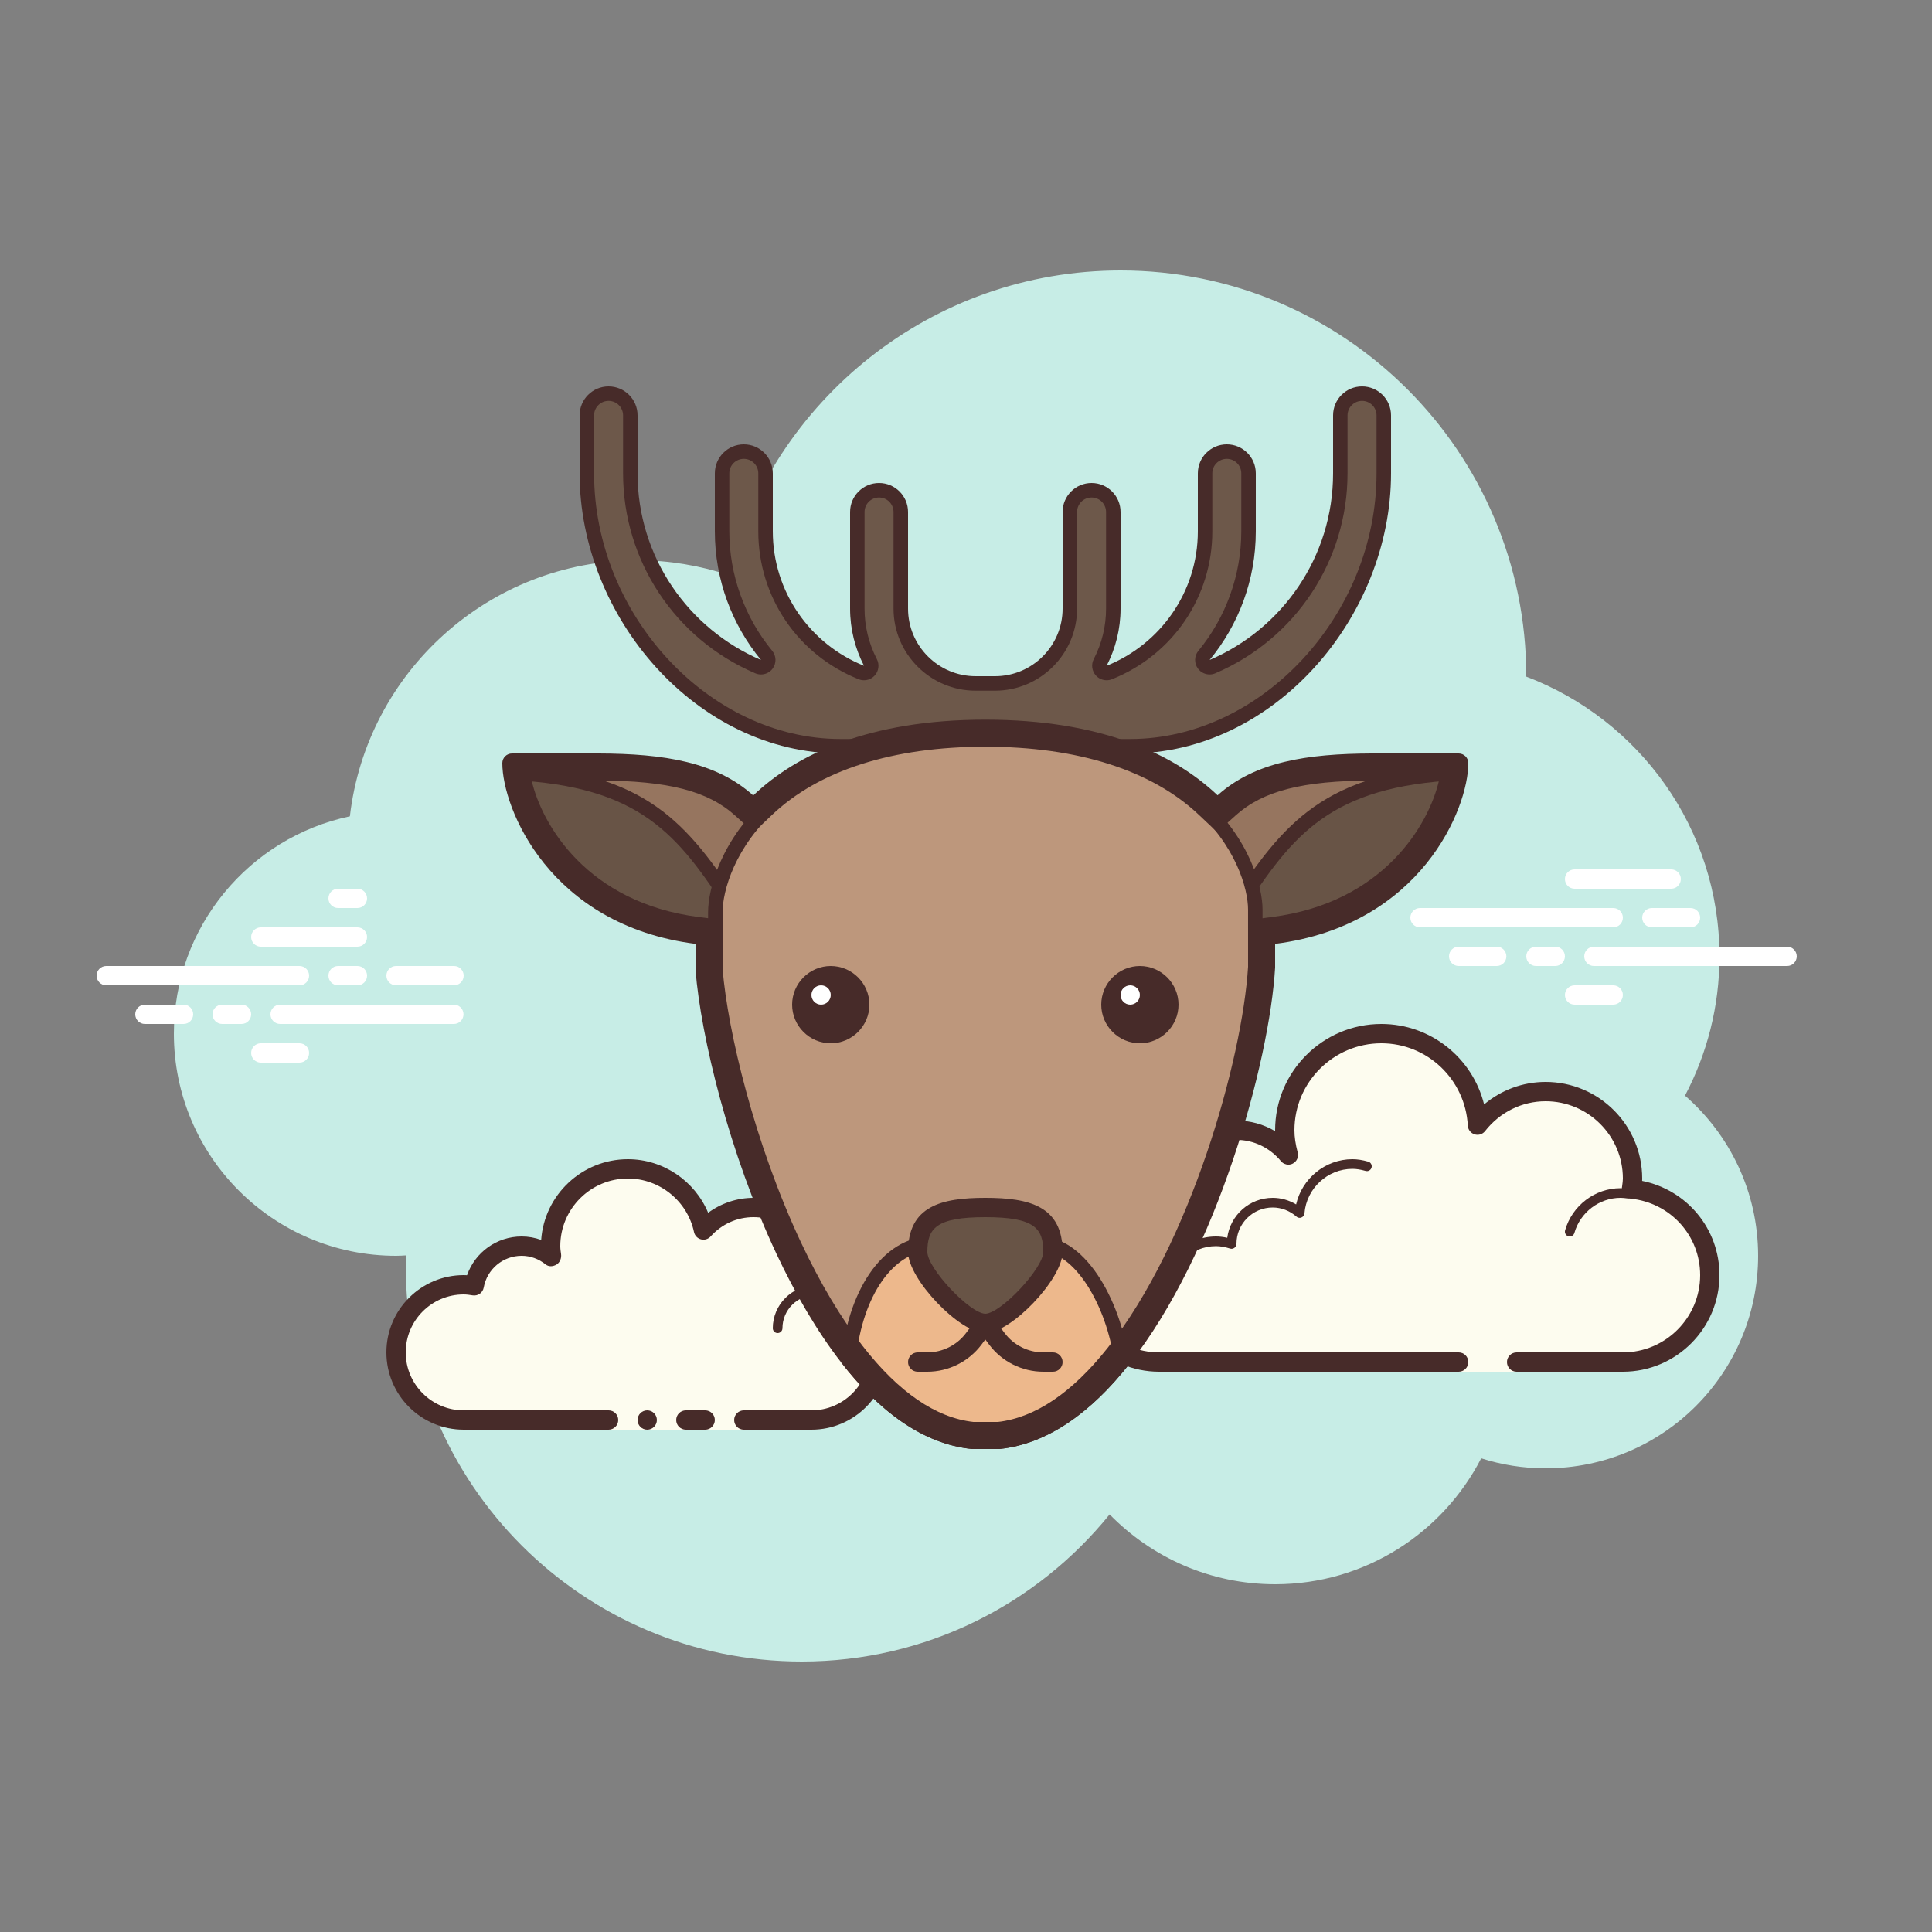 <?xml version="1.0" encoding="iso-8859-1"?>
<!-- Generator: Adobe Illustrator 22.1.0, SVG Export Plug-In . SVG Version: 6.00 Build 0)  -->
<svg version="1.1" id="Layer_1" xmlns="http://www.w3.org/2000/svg" xmlns:xlink="http://www.w3.org/1999/xlink" x="0px" y="0px"
	 viewBox="0 0 100 100" style="enable-background:new 0 0 100 100;" xml:space="preserve">
<rect x="0" y="0" width="100" height="100" fill="#808080" stroke="none"/>
<path style="fill:#C7EDE6;" d="M87.215,56.71C88.35,54.555,89,52.105,89,49.5c0-6.621-4.159-12.257-10.001-14.478
	C78.999,35.015,79,35.008,79,35c0-11.598-9.402-21-21-21c-9.784,0-17.981,6.701-20.313,15.757C36.211,29.272,34.638,29,33,29
	c-7.692,0-14.023,5.793-14.89,13.252C12.906,43.353,9,47.969,9,53.5C9,59.851,14.149,65,20.5,65c0.177,0,0.352-0.012,0.526-0.022
	C21.022,65.153,21,65.324,21,65.5C21,76.822,30.178,86,41.5,86c6.437,0,12.175-2.972,15.934-7.614C59.612,80.611,62.64,82,66,82
	c4.65,0,8.674-2.65,10.666-6.518C77.718,75.817,78.837,76,80,76c6.075,0,11-4.925,11-11C91,61.689,89.53,58.727,87.215,56.71z"/>
<g>
	<path style="fill:#FDFCEF;" d="M75.5,70.5V71h3v-0.5c0,0,4.242,0,5.5,0c2.485,0,4.5-2.015,4.5-4.5c0-2.333-1.782-4.229-4.055-4.455
		C84.467,61.364,84.5,61.187,84.5,61c0-2.485-2.015-4.5-4.5-4.5c-1.438,0-2.703,0.686-3.527,1.736
		C76.333,55.6,74.171,53.5,71.5,53.5c-2.761,0-5,2.239-5,5c0,0.446,0.077,0.87,0.187,1.282C66.045,59.005,65.086,58.5,64,58.5
		c-1.781,0-3.234,1.335-3.455,3.055C60.364,61.533,60.187,61.5,60,61.5c-2.485,0-4.5,2.015-4.5,4.5s2.015,4.5,4.5,4.5s9.5,0,9.5,0
		H75.5z"/>
	<path style="fill:#472B29;" d="M71.5,53c-3.033,0-5.5,2.467-5.5,5.5c0,0.016,0,0.031,0,0.047C65.398,58.192,64.71,58,64,58
		c-1.831,0-3.411,1.261-3.858,3.005C60.095,61.002,60.048,61,60,61c-2.757,0-5,2.243-5,5c0,2.757,2.243,5,5,5h15.5
		c0.276,0,0.5-0.224,0.5-0.5S75.776,70,75.5,70H60c-2.206,0-4-1.794-4-4c0-2.206,1.794-4,4-4c0.117,0,0.23,0.017,0.343,0.032
		l0.141,0.019c0.021,0.003,0.041,0.004,0.062,0.004c0.246,0,0.462-0.185,0.495-0.437C61.232,60.125,62.504,59,64,59
		c0.885,0,1.723,0.401,2.301,1.1c0.098,0.118,0.241,0.182,0.386,0.182c0.078,0,0.156-0.018,0.228-0.056
		c0.209-0.107,0.314-0.346,0.254-0.573C67.054,59.218,67,58.852,67,58.5c0-2.481,2.019-4.5,4.5-4.5c2.381,0,4.347,1.872,4.474,4.263
		c0.011,0.208,0.15,0.387,0.349,0.45c0.05,0.016,0.101,0.024,0.152,0.024c0.15,0,0.296-0.069,0.392-0.192
		C77.638,57.563,78.779,57,80,57c2.206,0,4,1.794,4,4c0,0.117-0.017,0.23-0.032,0.343l-0.019,0.141
		c-0.016,0.134,0.022,0.268,0.106,0.373c0.084,0.105,0.207,0.172,0.34,0.185C86.451,62.247,88,63.949,88,66c0,2.206-1.794,4-4,4
		h-5.5c-0.276,0-0.5,0.224-0.5,0.5s0.224,0.5,0.5,0.5H84c2.757,0,5-2.243,5-5c0-2.397-1.689-4.413-4.003-4.877
		C84.999,61.082,85,61.041,85,61c0-2.757-2.243-5-5-5c-1.176,0-2.293,0.416-3.183,1.164C76.219,54.76,74.055,53,71.5,53L71.5,53z"/>
	<path style="fill:#472B29;" d="M70,60c-1.403,0-2.609,0.999-2.913,2.341C66.72,62.119,66.301,62,65.875,62
		c-1.202,0-2.198,0.897-2.353,2.068C63.319,64.022,63.126,64,62.937,64c-1.529,0-2.811,1.2-2.918,2.732
		C60.01,66.87,60.114,66.99,60.251,67c0.006,0,0.012,0,0.018,0c0.13,0,0.24-0.101,0.249-0.232c0.089-1.271,1.151-2.268,2.419-2.268
		c0.229,0,0.47,0.042,0.738,0.127c0.022,0.007,0.045,0.01,0.067,0.01c0.055,0,0.11-0.02,0.156-0.054
		C63.962,64.537,64,64.455,64,64.375c0-1.034,0.841-1.875,1.875-1.875c0.447,0,0.885,0.168,1.231,0.473
		c0.047,0.041,0.106,0.063,0.165,0.063c0.032,0,0.063-0.006,0.093-0.019c0.088-0.035,0.148-0.117,0.155-0.212
		C67.623,61.512,68.712,60.5,70,60.5c0.208,0,0.425,0.034,0.682,0.107c0.023,0.007,0.047,0.01,0.07,0.01
		c0.109,0,0.207-0.073,0.239-0.182c0.038-0.133-0.039-0.271-0.172-0.309C70.517,60.04,70.256,60,70,60L70,60z"/>
	<path style="fill:#472B29;" d="M83.883,61.5c-1.326,0-2.508,0.897-2.874,2.182c-0.038,0.133,0.039,0.271,0.172,0.309
		C81.205,63.997,81.228,64,81.25,64c0.109,0,0.209-0.072,0.24-0.182C81.795,62.748,82.779,62,83.883,62
		c0.117,0,0.23,0.014,0.342,0.029c0.012,0.002,0.023,0.003,0.035,0.003c0.121,0,0.229-0.092,0.246-0.217
		c0.019-0.137-0.077-0.263-0.214-0.281C84.158,61.516,84.022,61.5,83.883,61.5L83.883,61.5z"/>
</g>
<g>
	<path style="fill:#FFFFFF;" d="M15.5,51h-10C5.224,51,5,50.776,5,50.5S5.224,50,5.5,50h10c0.276,0,0.5,0.224,0.5,0.5
		S15.777,51,15.5,51z"/>
	<path style="fill:#FFFFFF;" d="M18.5,51h-1c-0.276,0-0.5-0.224-0.5-0.5s0.224-0.5,0.5-0.5h1c0.276,0,0.5,0.224,0.5,0.5
		S18.777,51,18.5,51z"/>
	<path style="fill:#FFFFFF;" d="M23.491,53H14.5c-0.276,0-0.5-0.224-0.5-0.5s0.224-0.5,0.5-0.5h8.991c0.276,0,0.5,0.224,0.5,0.5
		S23.767,53,23.491,53z"/>
	<path style="fill:#FFFFFF;" d="M12.5,53h-1c-0.276,0-0.5-0.224-0.5-0.5s0.224-0.5,0.5-0.5h1c0.276,0,0.5,0.224,0.5,0.5
		S12.777,53,12.5,53z"/>
	<path style="fill:#FFFFFF;" d="M9.5,53h-2C7.224,53,7,52.776,7,52.5S7.224,52,7.5,52h2c0.276,0,0.5,0.224,0.5,0.5S9.777,53,9.5,53z
		"/>
	<path style="fill:#FFFFFF;" d="M15.5,55h-2c-0.276,0-0.5-0.224-0.5-0.5s0.224-0.5,0.5-0.5h2c0.276,0,0.5,0.224,0.5,0.5
		S15.776,55,15.5,55z"/>
	<path style="fill:#FFFFFF;" d="M18.5,46c-0.177,0-0.823,0-1,0c-0.276,0-0.5,0.224-0.5,0.5c0,0.276,0.224,0.5,0.5,0.5
		c0.177,0,0.823,0,1,0c0.276,0,0.5-0.224,0.5-0.5C19,46.224,18.776,46,18.5,46z"/>
	<path style="fill:#FFFFFF;" d="M18.5,48c-0.177,0-4.823,0-5,0c-0.276,0-0.5,0.224-0.5,0.5c0,0.276,0.224,0.5,0.5,0.5
		c0.177,0,4.823,0,5,0c0.276,0,0.5-0.224,0.5-0.5C19,48.224,18.776,48,18.5,48z"/>
	<path style="fill:#FFFFFF;" d="M23.5,50c-0.177,0-2.823,0-3,0c-0.276,0-0.5,0.224-0.5,0.5c0,0.276,0.224,0.5,0.5,0.5
		c0.177,0,2.823,0,3,0c0.276,0,0.5-0.224,0.5-0.5C24,50.224,23.776,50,23.5,50z"/>
</g>
<g>
	<path style="fill:#FFFFFF;" d="M83.5,48h-10c-0.276,0-0.5-0.224-0.5-0.5s0.224-0.5,0.5-0.5h10c0.276,0,0.5,0.224,0.5,0.5
		S83.776,48,83.5,48z"/>
	<path style="fill:#FFFFFF;" d="M87.5,48h-2c-0.276,0-0.5-0.224-0.5-0.5s0.224-0.5,0.5-0.5h2c0.276,0,0.5,0.224,0.5,0.5
		S87.776,48,87.5,48z"/>
	<path style="fill:#FFFFFF;" d="M92.5,50h-10c-0.276,0-0.5-0.224-0.5-0.5s0.224-0.5,0.5-0.5h10c0.276,0,0.5,0.224,0.5,0.5
		S92.777,50,92.5,50z"/>
	<path style="fill:#FFFFFF;" d="M80.5,50h-1c-0.276,0-0.5-0.224-0.5-0.5s0.224-0.5,0.5-0.5h1c0.276,0,0.5,0.224,0.5,0.5
		S80.776,50,80.5,50z"/>
	<path style="fill:#FFFFFF;" d="M77.47,50H75.5c-0.276,0-0.5-0.224-0.5-0.5s0.224-0.5,0.5-0.5h1.97c0.276,0,0.5,0.224,0.5,0.5
		S77.746,50,77.47,50z"/>
	<path style="fill:#FFFFFF;" d="M86.5,46h-5c-0.276,0-0.5-0.224-0.5-0.5s0.224-0.5,0.5-0.5h5c0.276,0,0.5,0.224,0.5,0.5
		S86.777,46,86.5,46z"/>
	<path style="fill:#FFFFFF;" d="M83.5,52h-2c-0.276,0-0.5-0.224-0.5-0.5s0.224-0.5,0.5-0.5h2c0.276,0,0.5,0.224,0.5,0.5
		S83.776,52,83.5,52z"/>
</g>
<g>
	<path style="fill:#FDFCEF;" d="M38.5,73.5c0,0,1.567,0,3.5,0s3.5-1.567,3.5-3.5c0-1.781-1.335-3.234-3.055-3.455
		C42.473,66.366,42.5,66.187,42.5,66c0-1.933-1.567-3.5-3.5-3.5c-1.032,0-1.95,0.455-2.59,1.165
		c-0.384-1.808-1.987-3.165-3.91-3.165c-2.209,0-4,1.791-4,4c0,0.191,0.03,0.374,0.056,0.558C28.128,64.714,27.592,64.5,27,64.5
		c-1.228,0-2.245,0.887-2.455,2.055C24.366,66.527,24.187,66.5,24,66.5c-1.933,0-3.5,1.567-3.5,3.5s1.567,3.5,3.5,3.5s7.5,0,7.5,0
		V74h7V73.5z"/>
	<path style="fill:#472B29;" d="M40.25,69C40.112,69,40,68.888,40,68.75c0-1.223,0.995-2.218,2.218-2.218
		c0.034,0.009,0.737-0.001,1.244,0.136c0.133,0.036,0.212,0.173,0.176,0.306c-0.036,0.134-0.173,0.213-0.306,0.176
		c-0.444-0.12-1.1-0.12-1.113-0.118c-0.948,0-1.719,0.771-1.719,1.718C40.5,68.888,40.388,69,40.25,69z"/>
	<circle style="fill:#472B29;" cx="33.5" cy="73.5" r="0.5"/>
	<path style="fill:#472B29;" d="M42,74h-3.5c-0.276,0-0.5-0.224-0.5-0.5s0.224-0.5,0.5-0.5H42c1.654,0,3-1.346,3-3
		c0-1.496-1.125-2.768-2.618-2.959c-0.134-0.018-0.255-0.088-0.336-0.196s-0.115-0.244-0.094-0.377C41.975,66.314,42,66.16,42,66
		c0-1.654-1.346-3-3-3c-0.85,0-1.638,0.355-2.219,1c-0.125,0.139-0.321,0.198-0.5,0.148c-0.182-0.049-0.321-0.195-0.36-0.379
		C35.58,62.165,34.141,61,32.5,61c-1.93,0-3.5,1.57-3.5,3.5c0,0.143,0.021,0.28,0.041,0.418c0.029,0.203-0.063,0.438-0.242,0.54
		c-0.179,0.102-0.396,0.118-0.556-0.01C27.878,65.155,27.449,65,27,65c-0.966,0-1.792,0.691-1.963,1.644
		c-0.048,0.267-0.296,0.446-0.569,0.405C24.314,67.025,24.16,67,24,67c-1.654,0-3,1.346-3,3s1.346,3,3,3h7.5
		c0.276,0,0.5,0.224,0.5,0.5S31.776,74,31.5,74H24c-2.206,0-4-1.794-4-4s1.794-4,4-4c0.059,0,0.116,0.002,0.174,0.006
		C24.588,64.82,25.711,64,27,64c0.349,0,0.689,0.061,1.011,0.18C28.176,61.847,30.126,60,32.5,60c1.831,0,3.466,1.127,4.153,2.774
		C37.333,62.276,38.155,62,39,62c2.206,0,4,1.794,4,4c0,0.048-0.001,0.095-0.004,0.142C44.739,66.59,46,68.169,46,70
		C46,72.206,44.206,74,42,74z"/>
	<path style="fill:#472B29;" d="M36.5,73c-0.159,0-0.841,0-1,0c-0.276,0-0.5,0.224-0.5,0.5c0,0.276,0.224,0.5,0.5,0.5
		c0.159,0,0.841,0,1,0c0.276,0,0.5-0.224,0.5-0.5C37,73.224,36.776,73,36.5,73z"/>
</g>
<g>
	<path style="fill:#96755F;" d="M26.5,39.5c0,0.15,0.01,0.32,0.03,0.5c0.34,2.78,3.39,8.5,11.57,8.5l0.5-0.45l2.4-2.2l-1.32-3.16
		c-1.86-2.71-4.9-3.18-8.68-3.19C29.62,39.49,28.09,39.5,26.5,39.5z"/>
	<path style="fill:#685446;" d="M26.53,40c0.34,2.78,3.39,8.5,11.57,8.5l0.5-0.45L38,47c-2.73-4.2-4.5-6.67-11.25-7H26.53z"/>
	<path style="fill:#472B29;" d="M37.686,47.204c-2.609-4.021-4.545-6.503-11.204-6.829l0.037-0.75
		c6.883,0.338,9.048,2.935,11.796,7.171L37.686,47.204z"/>
	<path style="fill:#96755F;" d="M75.5,39.5c0,0.15-0.01,0.32-0.03,0.5c-0.34,2.78-3.39,8.5-11.57,8.5l-0.5-0.45l-2.4-2.2l1.32-3.16
		c1.86-2.71,4.9-3.18,8.68-3.19C72.38,39.49,73.91,39.5,75.5,39.5z"/>
	<path style="fill:#685446;" d="M75.47,40c-0.34,2.78-3.39,8.5-11.57,8.5l-0.5-0.45L64,47c2.73-4.2,4.5-6.67,11.25-7H75.47z"/>
	<path style="fill:#472B29;" d="M64.314,47.204l-0.629-0.408c2.748-4.236,4.913-6.833,11.796-7.171l0.037,0.75
		C68.86,40.701,66.923,43.183,64.314,47.204z"/>
	<g>
		<path style="fill:#6D584A;" d="M31.5,20.5c-0.551,0-1,0.448-1,1v3c0,7.458,6.075,14,13,14h15c6.925,0,13-6.542,13-14v-3
			c0-0.552-0.449-1-1-1s-1,0.448-1,1v3c0,4.411-2.627,8.384-6.693,10.12c-0.211,0.092-0.458,0.024-0.597-0.16
			s-0.132-0.439,0.014-0.617c1.468-1.784,2.276-4.036,2.276-6.343v-3c0-0.552-0.449-1-1-1s-1,0.448-1,1v3
			c0,3.284-1.976,6.198-5.034,7.424c-0.194,0.078-0.415,0.026-0.556-0.127c-0.141-0.154-0.17-0.38-0.075-0.565
			c0.441-0.858,0.665-1.777,0.665-2.731v-5c0-0.552-0.449-1-1-1s-1,0.448-1,1v5c0,2.206-1.794,4-4,4h-1c-2.206,0-4-1.794-4-4v-5
			c0-0.552-0.449-1-1-1s-1,0.448-1,1v5c0,0.954,0.224,1.873,0.665,2.731c0.095,0.186,0.065,0.411-0.075,0.565
			c-0.141,0.153-0.362,0.205-0.556,0.127c-3.058-1.226-5.034-4.14-5.034-7.424v-3c0-0.552-0.449-1-1-1s-1,0.448-1,1v3
			c0,2.307,0.808,4.559,2.276,6.343c0.146,0.178,0.152,0.433,0.014,0.617s-0.384,0.253-0.597,0.16
			C35.127,32.884,32.5,28.911,32.5,24.5v-3C32.5,20.948,32.051,20.5,31.5,20.5z"/>
		<path style="fill:#472B29;" d="M70.5,20.75c0.414,0,0.75,0.336,0.75,0.75v3c0,7.325-5.958,13.75-12.75,13.75h-4h-3h-1h-3h-4
			c-6.792,0-12.75-6.425-12.75-13.75v-3c0-0.414,0.336-0.75,0.75-0.75s0.75,0.336,0.75,0.75v3c0,4.512,2.687,8.574,6.845,10.35
			c0.095,0.041,0.195,0.06,0.294,0.06c0.231,0,0.455-0.107,0.6-0.3c0.207-0.277,0.199-0.659-0.021-0.926
			c-1.431-1.739-2.219-3.935-2.219-6.184v-3c0-0.414,0.336-0.75,0.75-0.75s0.75,0.336,0.75,0.75v3c0,3.387,2.038,6.392,5.191,7.656
			c0.091,0.036,0.185,0.054,0.279,0.054c0.207,0,0.41-0.086,0.555-0.245c0.211-0.231,0.256-0.57,0.112-0.848
			c-0.423-0.822-0.637-1.703-0.637-2.617v-5c0-0.414,0.336-0.75,0.75-0.75s0.75,0.336,0.75,0.75v5c0,2.343,1.907,4.25,4.25,4.25h1
			c2.343,0,4.25-1.907,4.25-4.25v-5c0-0.414,0.336-0.75,0.75-0.75s0.75,0.336,0.75,0.75v5c0,0.914-0.214,1.795-0.637,2.617
			c-0.143,0.278-0.098,0.616,0.112,0.848c0.145,0.159,0.348,0.245,0.555,0.245c0.094,0,0.188-0.018,0.279-0.054
			c3.153-1.264,5.191-4.269,5.191-7.656v-3c0-0.414,0.336-0.75,0.75-0.75s0.75,0.336,0.75,0.75v3c0,2.249-0.788,4.445-2.219,6.184
			c-0.22,0.267-0.228,0.65-0.021,0.926c0.145,0.194,0.37,0.3,0.6,0.3c0.099,0,0.199-0.02,0.294-0.06
			c4.158-1.776,6.845-5.839,6.845-10.35v-3C69.75,21.086,70.086,20.75,70.5,20.75 M70.5,20c-0.828,0-1.5,0.672-1.5,1.5v3
			c0,4.332-2.637,8.058-6.39,9.66C64.103,32.347,65,30.027,65,27.5v-3c0-0.828-0.672-1.5-1.5-1.5S62,23.672,62,24.5v3
			c0,3.153-1.958,5.853-4.72,6.96C57.737,33.571,58,32.566,58,31.5v-5c0-0.828-0.672-1.5-1.5-1.5S55,25.672,55,26.5v5
			c0,1.93-1.57,3.5-3.5,3.5h-1c-1.93,0-3.5-1.57-3.5-3.5v-5c0-0.828-0.672-1.5-1.5-1.5S44,25.672,44,26.5v5
			c0,1.066,0.263,2.071,0.72,2.96C41.958,33.353,40,30.653,40,27.5v-3c0-0.828-0.672-1.5-1.5-1.5S37,23.672,37,24.5v3
			c0,2.527,0.897,4.847,2.39,6.66C35.637,32.558,33,28.832,33,24.5v-3c0-0.828-0.672-1.5-1.5-1.5S30,20.672,30,21.5v3
			C30,31.944,36.056,39,43.5,39h4h3h1h3h4C65.944,39,72,31.944,72,24.5v-3C72,20.672,71.328,20,70.5,20L70.5,20z"/>
	</g>
	<path style="fill:#BD977C;" d="M51,38.125c-11.53,0-14.125,6.735-14.125,9.095v2.99c0.264,3.229,1.662,9.109,4.107,14.319
		c1.012,2.147,2.105,3.982,3.249,5.453c1.974,2.544,4.051,3.938,6.175,4.146l1.314-0.004c2.036-0.212,4.079-1.574,6.034-4.047
		c4.358-5.493,7.082-15.174,7.373-20.05l-0.001-2.948C65.125,44.757,62.53,38.125,51,38.125z"/>
	<g>
		<path style="fill:#EDB88C;" d="M44.055,70.366c2.004,2.531,4.128,3.923,6.313,4.136L51.72,74.5
			c2.116-0.218,4.217-1.574,6.199-4.029C57.562,67.605,55.82,64.5,53.8,64.5h-5.6C46.103,64.5,44.377,66.955,44.055,70.366z"/>
		<path style="fill:#472B29;" d="M53.8,64.75c1.866,0,3.486,2.915,3.858,5.646c-1.908,2.335-3.917,3.631-5.977,3.854h-1.323
			c-2.081-0.216-4.113-1.547-6.044-3.96c0.333-3.228,1.941-5.54,3.886-5.54H53.8 M53.8,64h-5.6c-2.57,0-4.38,2.94-4.66,6.52
			c1.94,2.5,4.22,4.23,6.78,4.48h1.4c2.55-0.26,4.8-1.95,6.72-4.38C58.14,67.7,56.34,64,53.8,64L53.8,64z"/>
	</g>
	<path style="fill:#472B29;" d="M61,52c0,1.1-0.9,2-2,2s-2-0.9-2-2s0.9-2,2-2S61,50.9,61,52z"/>
	<path style="fill:#472B29;" d="M45,52c0,1.1-0.9,2-2,2s-2-0.9-2-2s0.9-2,2-2S45,50.9,45,52z"/>
	<g>
		<path style="fill:#685446;" d="M51,62.5c-2.584,0-3.5,0.602-3.5,2.3c0,1.106,2.453,3.7,3.5,3.7s3.5-2.594,3.5-3.7
			C54.5,63.102,53.584,62.5,51,62.5z"/>
		<path style="fill:#472B29;" d="M51,63c2.551,0,3,0.58,3,1.8c0,0.846-2.187,3.178-2.999,3.2C50.187,67.978,48,65.646,48,64.8
			C48,63.58,48.449,63,51,63 M51,62c-2.267,0-4,0.42-4,2.8c0,1.4,2.667,4.2,4,4.2s4-2.8,4-4.2C55,62.42,53.267,62,51,62L51,62z"/>
	</g>
	<path style="fill:#472B29;" d="M51,38.65c4.794,0,8.619,1.221,11.06,3.532l0.938,0.887l0.96-0.863
		c1.414-1.27,3.455-1.793,7.04-1.806h3.484c-0.521,2.262-2.858,6.326-8.66,7.067L64.6,47.623v1.233v1.182
		c-0.299,4.819-2.978,14.319-7.258,19.715c-1.842,2.331-3.758,3.626-5.697,3.848h-1.252c-1.952-0.215-3.885-1.54-5.747-3.94
		c-1.12-1.44-2.193-3.243-3.188-5.355c-2.405-5.124-3.785-10.912-4.057-14.153v-1.297v-1.233l-1.223-0.156
		c-5.802-0.741-8.138-4.805-8.66-7.067l3.479,0c3.596,0.013,5.639,0.538,7.052,1.812l0.963,0.869l0.94-0.894
		C42.383,39.873,46.203,38.65,51,38.65 M51,37.25c-6.013,0-9.765,1.783-12.013,3.923c-1.924-1.735-4.618-2.161-7.985-2.173H26.5
		c-0.276,0-0.5,0.224-0.5,0.5c0,2.331,2.437,8.39,10,9.355c0,0.722,0,1.355,0,1.355c0.28,3.47,1.74,9.47,4.19,14.69
		c0.97,2.06,2.09,4,3.35,5.62c1.94,2.5,4.22,4.23,6.78,4.48h1.4c2.55-0.26,4.8-1.95,6.72-4.38c4.57-5.76,7.27-15.67,7.56-20.54
		c0,0,0-0.527,0-1.225c7.563-0.966,10-7.024,10-9.355c0-0.276-0.224-0.5-0.5-0.5h-4.502c-3.361,0.012-6.052,0.436-7.976,2.165
		C60.775,39.038,57.022,37.25,51,37.25L51,37.25z"/>
	<path style="fill:#472B29;" d="M48,71h-0.5c-0.276,0-0.5-0.224-0.5-0.5s0.224-0.5,0.5-0.5H48c0.783,0,1.531-0.374,2-1l0.6-0.8
		c0.166-0.221,0.479-0.266,0.7-0.101c0.221,0.166,0.265,0.479,0.1,0.7l-0.6,0.8C50.143,70.477,49.096,71,48,71z"/>
	<path style="fill:#472B29;" d="M54.5,71H54c-1.096,0-2.143-0.523-2.8-1.4l-0.6-0.8c-0.166-0.221-0.121-0.534,0.1-0.7
		c0.223-0.165,0.535-0.119,0.7,0.101L52,69c0.469,0.626,1.217,1,2,1h0.5c0.276,0,0.5,0.224,0.5,0.5S54.776,71,54.5,71z"/>
	<circle style="fill:#FFFFFF;" cx="42.5" cy="51.5" r="0.5"/>
	<circle style="fill:#FFFFFF;" cx="58.5" cy="51.5" r="0.5"/>
	<path style="fill:#472B29;" d="M64.6,50.028l-0.001-2.948c0-1.042-0.603-3.33-2.862-5.297l0.492-0.566
		c2.463,2.145,3.12,4.694,3.12,5.863l0.001,2.948H64.6z"/>
	<path style="fill:#472B29;" d="M37.4,50.21h-0.75v-2.99c0-1.201,0.669-3.816,3.18-6.003l0.492,0.566
		c-2.307,2.009-2.922,4.362-2.922,5.437V50.21z"/>
</g>
</svg>
